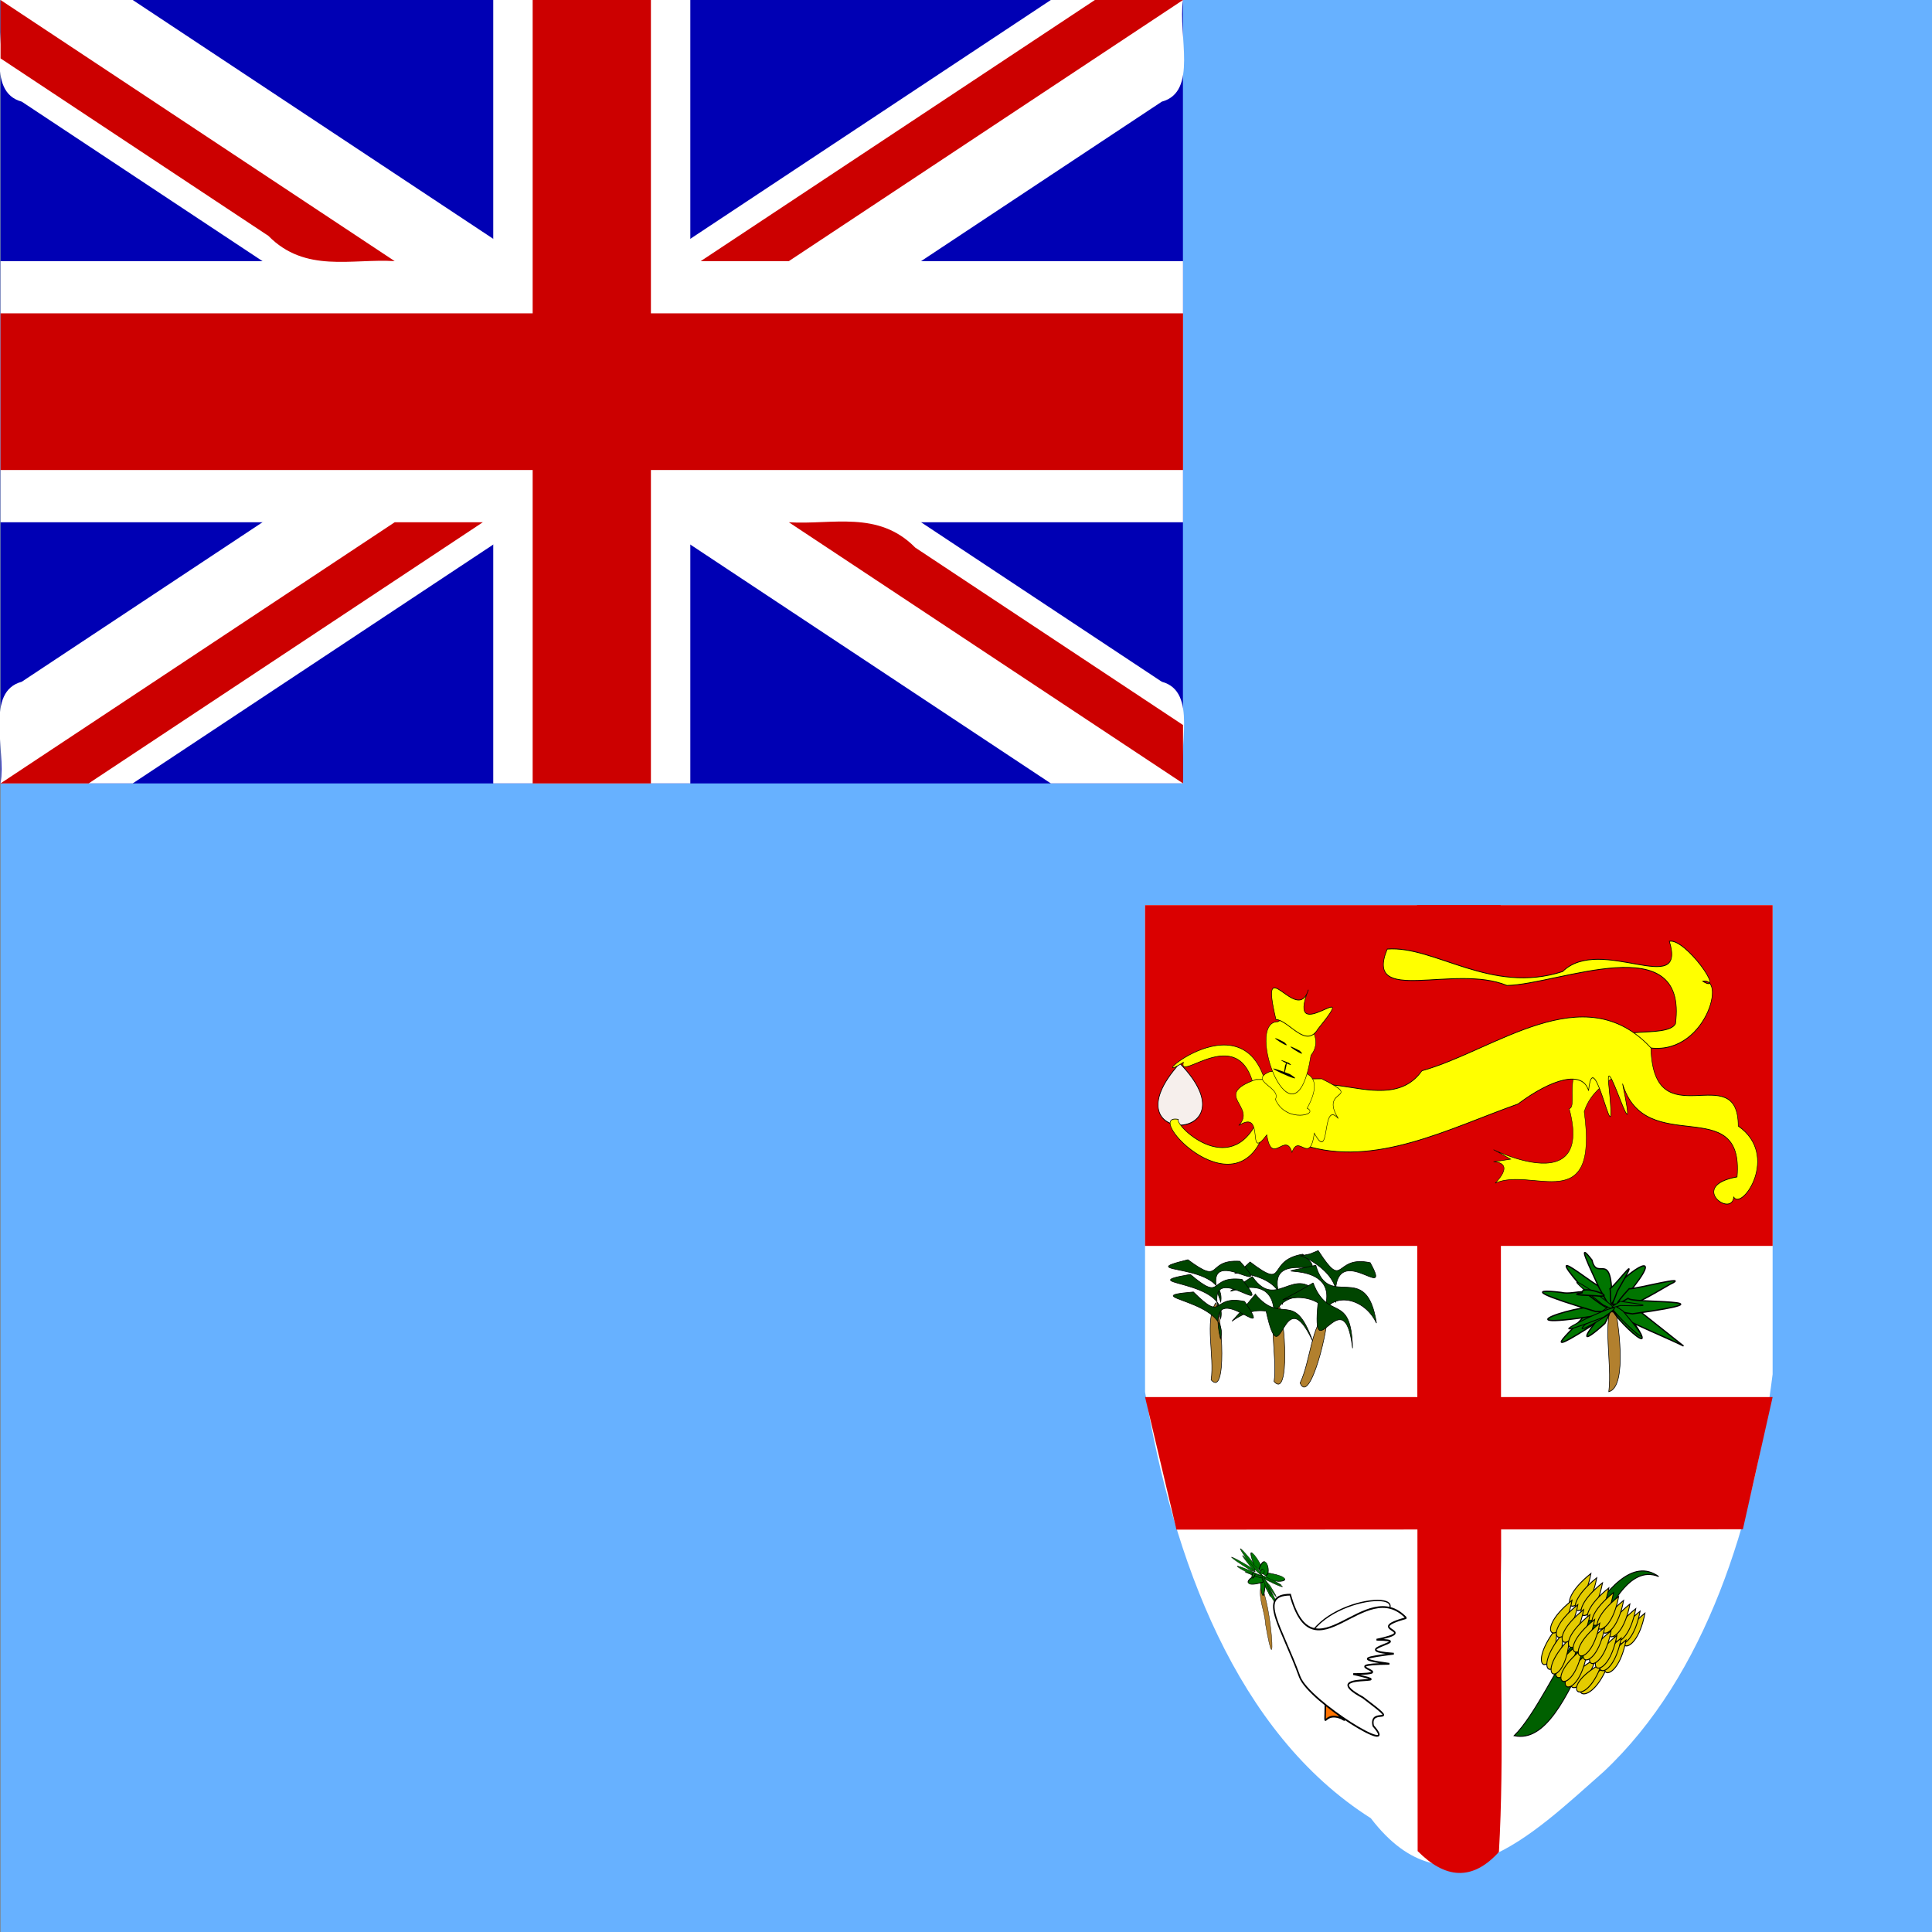 <?xml version="1.0" encoding="UTF-8" standalone="no"?><!DOCTYPE svg PUBLIC "-//W3C//DTD SVG 1.1//EN" "http://www.w3.org/Graphics/SVG/1.1/DTD/svg11.dtd"><svg xmlns="http://www.w3.org/2000/svg" height="64" id="svg556" version="1.1" viewBox="0 0 512 512.0" width="64"><rect x="0" y="0" width="512" height="512.0" fill="#808080" stroke="none"/><g id="flag" transform="translate(0.144,-5.339014e-5)"><path d="M 0,6.0098e-5 C 0,170.667 0,341.333 0,512 c 170.667,0 341.333,0 512,0 0,-170.667 0,-341.333 0,-512 -170.667,0 -341.333,0 -512,0 z" id="path688" style="fill:#67b1ff;fill-rule:evenodd;stroke-width:1pt"/><g id="g3768" style="stroke-width:1pt" transform="matrix(1.224,0,0,0.811,0,1.2818e-6)"><path d="m 0,6.7803e-6 c 85.333,0 170.667,0 256,0 C 256,85.333 256,170.667 256,256 170.667,256 85.333,256 0,256 0,170.667 0,85.333 0,6.7803e-6 Z" id="rect962" style="fill:#0000b4;fill-rule:evenodd"/><g id="g584" transform="matrix(4.267,0,0,8.533,0,1.8953e-4)"><path d="M 0,0 C 0.266,1.355 -0.772,3.516 1.077,3.893 18.482,12.595 35.887,21.298 53.292,30 c 2.236,0 4.472,0 6.708,0 -0.266,-1.355 0.772,-3.516 -1.077,-3.893 C 41.518,17.405 24.113,8.703 6.708,1e-4 4.472,3.353159e-5 2.236,2.33071e-4 0,0 Z M 60,0 C 59.734,1.355 60.772,3.516 58.923,3.893 41.518,12.595 24.113,21.298 6.708,30 4.472,30 2.236,30 0,30 0.266,28.645 -0.772,26.484 1.077,26.107 18.482,17.405 35.887,8.702 53.292,0 55.528,0 57.764,0 60,0 Z" id="path146" style="fill:#FFF"/><path d="m 25,0 c 0,10 0,20 0,30 3.333,0 6.667,0 10,0 C 35,20 35,10 35,0 31.667,0 28.333,0 25,0 Z M 0,10 c 0,3.333 0,6.667 0,10 20,0 40,0 60,0 0,-3.333 0,-6.667 0,-10 -20,0 -40,0 -60,0 z" id="path136" style="fill:#FFF"/><path d="m 0,12 c 0,2 0,4 0,6 20,0 40,0 60,0 0,-2 0,-4 0,-6 -20,0 -40,0 -60,0 z M 27,0 c 0,10 0,20 0,30 2,0 4,0 6,0 0,-10 0,-20 0,-30 -2,0 -4,0 -6,0 z" id="path141" style="fill:#C00"/><path d="m 0,30 c 6.667,-3.333 13.333,-6.667 20,-10 1.491,0 2.981,0 4.472,0 -6.667,3.333 -13.333,6.667 -20,10 C 2.981,30 1.491,30 0,30 Z M 0,0 C 6.667,3.333 13.333,6.667 20,10 17.811,9.896 15.463,10.47 13.589,9.031 9.059,6.766 4.53,4.501 0,2.236 0,1.491 0,0.745 0,0 Z m 35.528,10 c 6.667,-3.333 13.333,-6.667 20,-10 1.491,0 2.981,0 4.472,0 -6.667,3.333 -13.333,6.667 -20,10 -1.491,0 -2.981,0 -4.472,0 z M 60,30 C 53.333,26.667 46.667,23.333 40,20 c 2.189,0.104 4.537,-0.47 6.411,0.969 4.53,2.265 9.059,4.53 13.589,6.795 0,0.745 0,1.491 0,2.236 z" id="path150" style="fill:#C00"/></g></g><g id="g3649" transform="matrix(1.719,0,0,1,-306.51,114.94)"><g id="g901" style="fill-rule:evenodd" transform="matrix(0.516,0,0,1.032,0,-1.4907e-4)"><path d="m 687.5,121.06 c 0,41.667 0,83.333 0,125 8.299,42.886 27.267,87.582 67.459,109.472 23.03,25.902 47.953,4.461 69.55,-11.938 30.604,-24.678 45,-64.368 50.491,-102.075 0,-40.153 0,-80.306 0,-120.46 -62.5,0 -125,0 -187.5,0 z" id="path689" style="fill:#FFF;stroke-width:1pt"/><path d="m 768.75,121.06 c 0.065,80.97 0.131,161.94 0.196,242.91 8.136,7.035 16.234,7.851 24.283,0.22 1.655,-24.536 0.197,-50.863 0.656,-76.088 -0.045,-55.679 -0.09,-111.359 -0.135,-167.038 -8.332,0 -16.675,0.01 -25,0 z" id="path694" style="fill:#da0000;stroke-width:1pt"/><path d="m 687.5,247.38 c 3.126,11.349 6.251,22.698 9.377,34.047 56.413,-0.032 112.827,-0.063 169.24,-0.095 2.962,-11.317 5.923,-22.635 8.885,-33.952 -62.501,0 -125.001,0 -187.502,0 z" id="path693" style="fill:#da0000;stroke-width:1pt"/><path d="m 687.5,121.06 c 62.5,0 125,0 187.5,0 0,29.167 0,58.333 0,87.5 -62.5,0 -125,0 -187.5,0 0,-29.167 0,-58.333 0,-87.5 z" id="rect566" style="fill:#da0000;stroke-width:1pt"/><g id="g910" transform="matrix(0.258,0,0,0.304,612.91,247.3)"><path d="m 329.315,-281.68 c 90.354,68.046 -88.044,71.33 0,0 z" id="rect909" style="fill:#f6efec;stroke:#000;stroke-width:0.75"/><path d="m 861.926,-296.571 c 72.6,16.1 102.161,-58.376 73.151,-54.384 27.277,12.408 -20.797,-36.918 -38.827,-33.807 20.852,48.87 -80.013,-5.748 -123.549,25.565 -83.03,19.724 -148.344,-22.109 -203.123,-18.975 -27.383,48.216 77.057,12.23 138.627,30.764 59.539,-0.853 209.956,-49.813 195.168,32.345 -9.738,13.137 -86.738,-0.174 -41.447,18.492 z" id="path908" style="fill:#FF0;stroke:#000;stroke-width:0.686"/><path d="m 815.02,-287.033 c -47.168,1.559 -23.315,42.568 -34.736,43.621 34.605,93.534 -145.532,10.363 -67.803,42.727 -50.662,6.258 16.293,-5.948 -17.792,20.248 43.154,-14.109 120.076,29.795 102.944,-60.361 14.445,-34.359 83.683,-34.297 17.387,-46.236 z" id="path900" style="fill:#FF0;stroke:#000;stroke-width:0.462"/><path d="m 472.84,-212.6 c 82.167,19.433 168.276,-14.035 248.098,-34.681 38.774,-21.179 74.834,-28.956 81.781,-11.258 6.13,-46.016 34.698,73.846 23.114,-6.764 -3.591,-29.842 36.563,72.098 16.228,0.893 26.36,63.888 141.186,6.574 132.642,78.701 -56.899,7.457 -6.466,34.799 -3.862,17.102 9.587,11.57 53.792,-35.242 5.207,-60.073 -0.173,-58.563 -98.308,11.997 -101.117,-65.98 -77.758,-61.393 -181.125,2.278 -265.197,19.294 -46.498,48.24 -160.818,-33.209 -136.96,56.621 l 0.059,5.405 z" id="path899" style="fill:#FF0;stroke:#000;stroke-width:0.625"/><path d="m 430.677,-232.286 c -28.091,84.541 -146.394,-7.82 -103.139,-2.02 -3.926,5.521 65.345,54.218 95.79,-5.807 l 3.676,3.915 z" id="path892" style="fill:#FF0;stroke:#000;stroke-width:0.563"/><path d="m 431.745,-254.908 c -20.595,-91.017 -151.476,-2.717 -98.259,-27.564 -6.39,18.113 69.502,-38.309 83.418,27.164 4.152,12.273 9.756,2.377 14.841,0.4 z" id="path891" style="fill:#FF0;stroke:#000;stroke-width:0.531"/><path d="m 417.46,-267.98 c -51.103,13.229 1.453,22.623 -19.871,38.825 31.945,-14.815 7.712,31.969 32.532,7.907 5.718,26.991 21.459,-3.328 29.185,14.732 7.728,-16.27 20.503,11.557 25.835,-16.099 19.532,26.59 7.579,-29.054 27.739,-12.446 -22.945,-26.663 31.48,-15.141 -19.194,-33.514 -25.409,0.198 -50.817,0.397 -76.226,0.595 z" id="path887" style="fill:#FF0;stroke:#000;stroke-width:0.5"/><path d="m 434.144,-274.786 c -26.793,8.005 13.509,13.261 5.87,23.61 12.508,20.559 51.591,12.628 36.81,7.481 13.143,-17.552 16.455,-35.292 -32.829,-31.171 l -5.314,0.043 z" id="path888" style="fill:#FF0;stroke:#000;stroke-width:0.45"/><path d="m 443.061,-316.81 c -40.61,-0.432 19.13,115.957 38.188,28.362 17.761,-15.431 -10.697,-42.053 -38.188,-28.362 z" id="path901" style="fill:#FF0;stroke:#000;stroke-width:0.5"/><path d="m 440.678,-318.692 c -19.939,-61.043 24.867,5.945 37.583,-25.108 -27.451,50.912 63.963,-14.358 11.083,33.135 -13.97,17.131 -33.39,-7.219 -48.666,-8.027 z" id="path893" style="fill:#FF0;stroke:#000;stroke-width:0.624"/><path d="m 450.295,-299.499 c 14.033,9.465 -29.646,-11.157 0,0 z" id="rect903" style="stroke-width:0.572pt"/><path d="m 468.062,-292.376 c 14.034,9.466 -29.646,-11.157 0,0 z" id="rect904" style="stroke-width:0.572pt"/><path d="m 456.675,-272.589 c 28.839,13.25 -54.959,-15.293 0,0 z" id="rect905" style="stroke-width:0.498pt"/><path d="m 455.569,-282.026 v 0 c 12.38,6.537 -25.148,-7.645 0,0 z" id="rect906" style="stroke-width:0.521pt"/><path d="m 451.214,-279.696 c 6.285,-11.326 -4.96,20.942 0,0 z" id="rect907" style="stroke-width:0.674pt"/></g><g id="g695" style="stroke:#000"><path d="m 741.331,322.943 c 0.336,13.364 -1.842,3.752 5.869,7.382 -2.982,-0.374 -4.367,-9.179 -5.869,-7.382 z" id="path881" style="fill:#ff7300;stroke-width:0.452"/><path d="m 722.144,295.813 c 3.143,4.535 4.868,27.455 1.337,9.829 -0.162,-3.224 -2.254,-6.544 -1.337,-9.829 z" id="rect760" style="fill:#b2802e;stroke-width:0.098"/><path d="m 736.275,309.244 c 7.011,-12.054 40.37,-12.921 15.152,-1.89 -5.651,3.839 -11.459,16.175 -15.152,1.89 z" id="path785" style="fill:#FFF;stroke-width:0.331"/><g id="g741" style="fill:#007500;stroke-width:0.333" transform="matrix(0.078,-0.15,0.497,0.374,547.14,335.66)"><path d="m 829.701,226.236 c -35.175,22.656 7.507,-13.998 0,0 z" id="path742" style="stroke-width:0.411"/><path d="m 829.286,224.539 c -47.553,5.832 18.601,-8.084 1.734,-0.691 z" id="path743" style="stroke-width:0.411"/><path d="m 839.634,224.601 c 16.658,23.038 -19.721,-12.916 0,0 z" id="path744" style="stroke-width:0.411"/><path d="m 841.273,221.712 c 40.064,20.173 -13.915,6.029 0,0 z" id="path745" style="stroke-width:0.411"/><path d="m 828.523,223.326 c -47.349,-12.267 20.717,-4.409 0,0 z" id="path746" style="stroke-width:0.411"/><path d="m 826.484,218.406 c -23.452,-27.492 26.318,17.031 0,0 z" id="path747" style="stroke-width:0.411"/><path d="m 829.633,215.778 c -16.023,-29.231 15.05,11.191 0,0 z" id="path748" style="stroke-width:0.411"/><path d="m 835.63,215.194 c 25.697,-26.576 -6.814,23.285 0,0 z" id="path749" style="stroke-width:0.411"/><path d="m 839.755,216.15 c 30.484,-13.068 -2.127,14.578 0,0 z" id="path750" style="stroke-width:0.411"/><path d="m 839.574,219.093 c 41.026,-1.119 -9.462,10.932 0,0 z" id="path751" style="stroke-width:0.411"/><path d="m 831.632,227.074 c -20.001,16.192 10.376,-16.054 0,0 z" id="path752" style="stroke-width:0.411"/><path d="m 832.645,224.415 c -29.616,17.351 18.193,-15.843 0,0 z" id="path753" style="stroke-width:0.274"/><path d="m 837.697,223.175 c 22.84,24.708 -20.03,-14.384 0,0 z" id="path754" style="stroke-width:0.293"/><path d="m 831.016,221.202 c -29.316,-21.524 20.931,10.926 0,0 z" id="path755" style="stroke-width:0.254"/><path d="m 836.598,220.091 c 18.427,0.049 0.884,4.094 0,0 z" id="path756" style="stroke-width:0.252"/><path d="m 833.333,216.15 c 11.382,-18.209 4.226,7.001 0,0 z" id="path757" style="stroke-width:0.411"/><path d="m 829.543,218.452 c -19.991,-0.128 5.5,-2.873 0,0 z" id="path758" style="stroke-width:0.411"/><path d="m 831.139,225.119 c -37.486,14.154 22.963,-13.023 0,0 z" id="path759" style="stroke-width:0.288"/></g><path d="m 765.541,304.121 c -13.449,3.209 4.971,3.065 -8.883,5.569 12.781,0.129 -9.939,2.672 5.164,3.594 -8.228,0.911 -11.849,1.354 -1.308,2.598 -17.772,0.141 4.495,2.591 -10.818,2.636 16.321,3.223 -11.753,-0.835 2.878,6.002 12.528,8.118 1.719,1.993 3.101,7.286 8.707,8.499 -19.13,-6.2 -21.944,-12.545 -5.442,-12.962 -12.798,-21.071 -2.854,-21.137 7.03,22.109 22.398,-5.222 34.662,5.998 z" id="path876" style="fill:#FFF;stroke-width:0.452"/></g><g id="g829" style="stroke:#000;stroke-width:0.25" transform="translate(2.771,-1.5259e-5)"><path d="m 819.415,314.53 c -4.911,12.697 -14.124,6.793 0,0 z" id="rect607" style="fill:#e4cc00;stroke-width:0.25"/><path d="m 795.019,334.335 c 11.699,-9.775 27.776,-50.4 43.173,-40.863 -17.761,-6.246 -24.428,44.38 -43.173,40.863 z" id="path574" style="fill:#006000"/><path d="m 807.702,306.588 c 0.326,13.61 -10.446,11.684 0,0 z" id="rect600" style="fill:#e4cc00"/><path d="m 809.607,307.929 c -0.117,13.614 -10.821,11.338 0,0 z" id="rect601" style="fill:#e4cc00"/><path d="m 813.889,311.042 c -2.902,13.301 -12.913,8.882 0,0 z" id="rect603" style="fill:#e4cc00;stroke-width:0.25"/><path d="m 822.792,316.699 c -5.965,12.238 -14.647,5.577 0,0 z" id="rect605" style="fill:#e4cc00;stroke-width:0.25"/><path d="m 821.232,315.744 c -5.082,12.63 -14.214,6.602 0,0 z" id="rect606" style="fill:#e4cc00;stroke-width:0.25"/><path d="m 816.702,313.432 c -2.902,13.301 -12.913,8.882 0,0 z" id="rect608" style="fill:#e4cc00;stroke-width:0.25"/><path d="m 815.415,312.021 c -2.902,13.301 -12.913,8.882 0,0 z" id="rect609" style="fill:#e4cc00;stroke-width:0.25"/><g id="g586" style="fill:#e4cc00" transform="translate(-6.311,-1.115)"><path d="m 824.258,293.799 c -2.902,13.301 -12.913,8.882 0,0 z" id="rect575"/><path d="m 825.992,294.916 c -2.902,13.301 -12.913,8.882 0,0 z" id="rect576"/><path d="m 827.723,296.192 c -2.902,13.301 -12.913,8.882 0,0 z" id="rect577"/><path d="m 829.611,297.506 c -2.902,13.301 -12.913,8.882 0,0 z" id="rect578"/><path d="m 831.016,298.719 c -2.902,13.301 -12.913,8.882 0,0 z" id="rect579"/><path d="m 840.39,303.999 c -2.902,13.301 -12.913,8.882 0,0 z" id="rect580"/><path d="m 838.947,303.486 c -2.902,13.301 -12.913,8.882 0,0 z" id="rect581"/><path d="m 837.659,302.827 c -2.902,13.301 -12.913,8.882 0,0 z" id="rect582"/><path d="m 835.902,301.656 c -2.902,13.301 -12.913,8.882 0,0 z" id="rect583"/><path d="m 834.024,300.72 c -2.902,13.301 -12.913,8.882 0,0 z" id="rect584"/><path d="m 832.542,299.698 c -2.902,13.301 -12.913,8.882 0,0 z" id="rect585"/></g><path d="m 811.489,309.452 c -1.171,13.564 -11.666,10.466 0,0 z" id="rect602" style="fill:#e4cc00;stroke-width:0.25"/><g id="g610" style="fill:#e4cc00" transform="translate(-11.95,5.765)"><path d="m 824.258,293.799 c -2.902,13.301 -12.913,8.882 0,0 z" id="rect611"/><path d="m 825.992,294.916 c -2.902,13.301 -12.913,8.882 0,0 z" id="rect612"/><path d="m 827.723,296.192 c -2.902,13.301 -12.913,8.882 0,0 z" id="rect613"/><path d="m 829.611,297.506 c -2.902,13.301 -12.913,8.882 0,0 z" id="rect614"/><path d="m 831.016,298.719 c -2.902,13.301 -12.913,8.882 0,0 z" id="rect615"/><path d="m 840.39,303.999 c -2.902,13.301 -12.913,8.882 0,0 z" id="rect616"/><path d="m 838.947,303.486 c -2.902,13.301 -12.913,8.882 0,0 z" id="rect617"/><path d="m 837.659,302.827 c -2.902,13.301 -12.913,8.882 0,0 z" id="rect618"/><path d="m 835.902,301.656 c -2.902,13.301 -12.913,8.882 0,0 z" id="rect619"/><path d="m 834.024,300.72 c -2.902,13.301 -12.913,8.882 0,0 z" id="rect620"/><path d="m 832.542,299.698 c -2.902,13.301 -12.913,8.882 0,0 z" id="rect621"/></g></g><g id="g864" style="stroke:#000" transform="matrix(0.966,0,0,0.904,23.343,23.148)"><path d="m 743.898,223.785 c 0.637,4.294 -5.386,26.747 -8.416,20.261 3.212,-6.011 3.415,-16.576 8.416,-20.261 z" id="rect721" style="fill:#b2802e;stroke-width:0.172"/><path d="m 728.872,221.74 c 1.987,3.859 3.528,27.055 -1.432,21.892 1.101,-6.726 -2.114,-16.791 1.432,-21.892 z" id="rect720" style="fill:#b2802e;stroke-width:0.172"/><path d="m 709.402,221.28 c 1.987,3.859 3.528,27.055 -1.432,21.892 1.101,-6.726 -2.114,-16.791 1.432,-21.892 z" id="rect719" style="fill:#b2802e;stroke-width:0.172"/><g id="g715" style="fill:#004500;stroke-width:0.25" transform="matrix(0.941,-0.338,0.338,0.941,-41.713,263.18)"><path d="m 735.08,207.161 c 8.371,11.837 4.63,1.141 16.09,3.441 7.551,12.583 -12.283,-8.594 -10.706,11.335 2.424,-8.552 -11.345,-13.824 -10.935,-13.261 l 2.971,-0.547 z" id="path716" style="stroke-width:0.178"/><path d="m 734.338,211.32 c 4.014,13.181 15.681,-1.971 18.759,16.445 -3.718,-7.215 -13.345,-8.99 -16.574,-2.781 7.537,-17.106 -23.744,-9.266 -2.185,-13.664 z" id="path717" style="stroke-width:0.178"/><path d="m 733.509,216.337 c 4.637,11.266 11.786,2.41 12.193,18.553 -2.611,-20.819 -12.954,7.566 -10.683,-12.886 -8.32,-4.59 -18.818,3.792 -1.51,-5.666 z" id="path718" style="stroke-width:0.178"/></g><g id="g707" style="fill:#004500;stroke-width:0.25" transform="translate(-9.443,-14.668)"><path d="m 710.235,223.702 c 11.084,7.549 5.218,-0.138 16.061,0.429 12.352,12.563 -13.871,-7.912 -5.898,11.572 2.05,-11.585 -28.84,-7.809 -10.163,-12.001 z" id="path704" style="stroke-width:0.178"/><path d="m 710.97,227.868 c 10.599,8.216 5.217,0.183 16.004,1.416 11.556,13.299 -13.358,-8.749 -6.598,11.188 2.758,-11.437 -28.305,-9.567 -9.405,-12.603 z" id="path705" style="stroke-width:0.178"/><path d="m 711.934,232.86 c 9.904,9.042 5.185,0.602 15.838,2.698 10.449,14.185 -12.611,-9.795 -7.477,10.621 3.669,-11.178 -27.445,-11.813 -8.361,-13.319 z" id="path706" style="stroke-width:0.178"/></g><g id="g711" style="fill:#004500;stroke-width:0.25" transform="translate(6.01,-0.724)"><path d="m 735.08,207.161 c 8.371,11.837 4.63,1.141 16.09,3.441 7.551,12.583 -12.283,-8.594 -10.706,11.335 2.424,-8.552 -11.345,-13.824 -10.935,-13.261 l 2.971,-0.547 z" id="path701" style="stroke-width:0.178"/><path d="m 734.338,211.32 c 4.014,13.181 15.681,-1.971 18.759,16.445 -3.718,-7.215 -13.345,-8.99 -16.574,-2.781 7.537,-17.106 -23.744,-9.266 -2.185,-13.664 z" id="path702" style="stroke-width:0.178"/><path d="m 733.509,216.337 c 4.637,11.266 11.786,2.41 12.193,18.553 -2.611,-20.819 -12.954,7.566 -10.683,-12.886 -8.32,-4.59 -18.818,3.792 -1.51,-5.666 z" id="path703" style="stroke-width:0.178"/></g></g><g id="g880" style="stroke:#000"><path d="m 827.482,222.49 c 1.417,4.982 4.314,22.327 -1.432,23.512 1.078,-7.298 -2.08,-17.824 1.432,-23.512 z" id="rect668" style="fill:#b2802e;stroke-width:0.172"/><g id="g722" style="fill:#007500;stroke-width:0.333" transform="matrix(0.89,0,0,0.815,84.748,43.403)"><path d="m 829.701,226.236 c -24.56,15.037 -6.211,0.824 -5.161,-1.597 8.226,-2.396 11.085,-2.074 5.161,1.597 z" id="path671" style="stroke-width:0.411"/><path d="m 829.286,224.539 c -39.142,5.883 1.826,-6.349 5.016,-1.997 -1.672,0.665 -3.344,1.331 -5.016,1.997 z" id="path672" style="stroke-width:0.411"/><path d="m 839.634,224.601 c 15.546,19.971 -15.268,-8.402 -1.949,-0.969 l 1.22,0.607 z" id="path673" style="stroke-width:0.411"/><path d="m 841.273,221.712 c 5.582,4.157 11.157,8.312 16.738,12.469 -12.538,-5.686 -36.321,-13.823 -16.738,-12.469 z" id="path674" style="stroke-width:0.411"/><path d="m 828.523,223.326 c -17.316,-4.846 -23.645,-7.371 -11.666,-6.027 5.729,1.229 9.41,-3.755 17.971,6.051 -2.1,-0.01 -4.204,-0.016 -6.304,-0.023 z" id="path675" style="stroke-width:0.411"/><path d="m 826.484,218.406 c -19.692,-20.673 3.786,-1.027 4.257,-2.869 7.324,11.215 0.101,5.972 -4.257,2.869 z" id="path676" style="stroke-width:0.411"/><path d="m 829.633,215.778 c -2.993,-6.249 -7.92,-15.446 -2.348,-8.655 1.818,7.373 7.329,-5.127 6.618,15.858 -1.423,-2.4 -2.847,-4.803 -4.27,-7.204 z" id="path677" style="stroke-width:0.411"/><path d="m 835.63,215.194 c 5.733,-5.869 17.898,-12.761 0.806,5.868 -4.85,4.968 -0.748,-3.59 -0.806,-5.868 z" id="path678" style="stroke-width:0.411"/><path d="m 839.755,216.15 c 2.187,0.201 21.278,-4.681 13.712,-1.393 -14.306,7.955 -24.608,12.357 -13.712,1.393 z" id="path679" style="stroke-width:0.411"/><path d="m 839.574,219.093 c -1.356,1.81 39.127,0.012 1.301,4.966 -5.693,-0.598 -7.183,-2.01 -1.301,-4.966 z" id="path680" style="stroke-width:0.411"/><path d="m 831.632,227.074 c -17.119,14.463 8.188,-14.796 0,0 z" id="path681" style="stroke-width:0.411"/><path d="m 832.645,224.415 c -24.806,14.364 12.595,-12.747 0,0 z" id="path682" style="stroke-width:0.274"/><path d="m 837.697,223.175 c 19.978,22.262 -16.386,-10.742 0,0 z" id="path683" style="stroke-width:0.293"/><path d="m 831.016,221.202 c -26.331,-19.241 16.012,7.345 0,0 z" id="path684" style="stroke-width:0.254"/><path d="m 836.598,220.091 c 6.461,0.841 13.763,1.735 0.246,1.344 -6.476,1.74 0.016,-0.96 -0.246,-1.344 z" id="path685" style="stroke-width:0.252"/><path d="m 833.333,216.15 c 2.956,-2.127 11.299,-13.446 2.44,0.811 -3.055,8.281 -1.966,0.857 -2.44,-0.811 z" id="path686" style="stroke-width:0.411"/><path d="m 829.543,218.452 c -2.351,-0.311 -11.139,-0.198 -5.567,-1.033 -0.523,-2.717 11.94,1.452 5.567,1.033 z" id="path687" style="stroke-width:0.411"/><path d="m 831.139,225.119 c -33.361,12.203 17.188,-10.67 0,0 z" id="path698" style="stroke-width:0.288"/></g></g></g></g></g></svg>